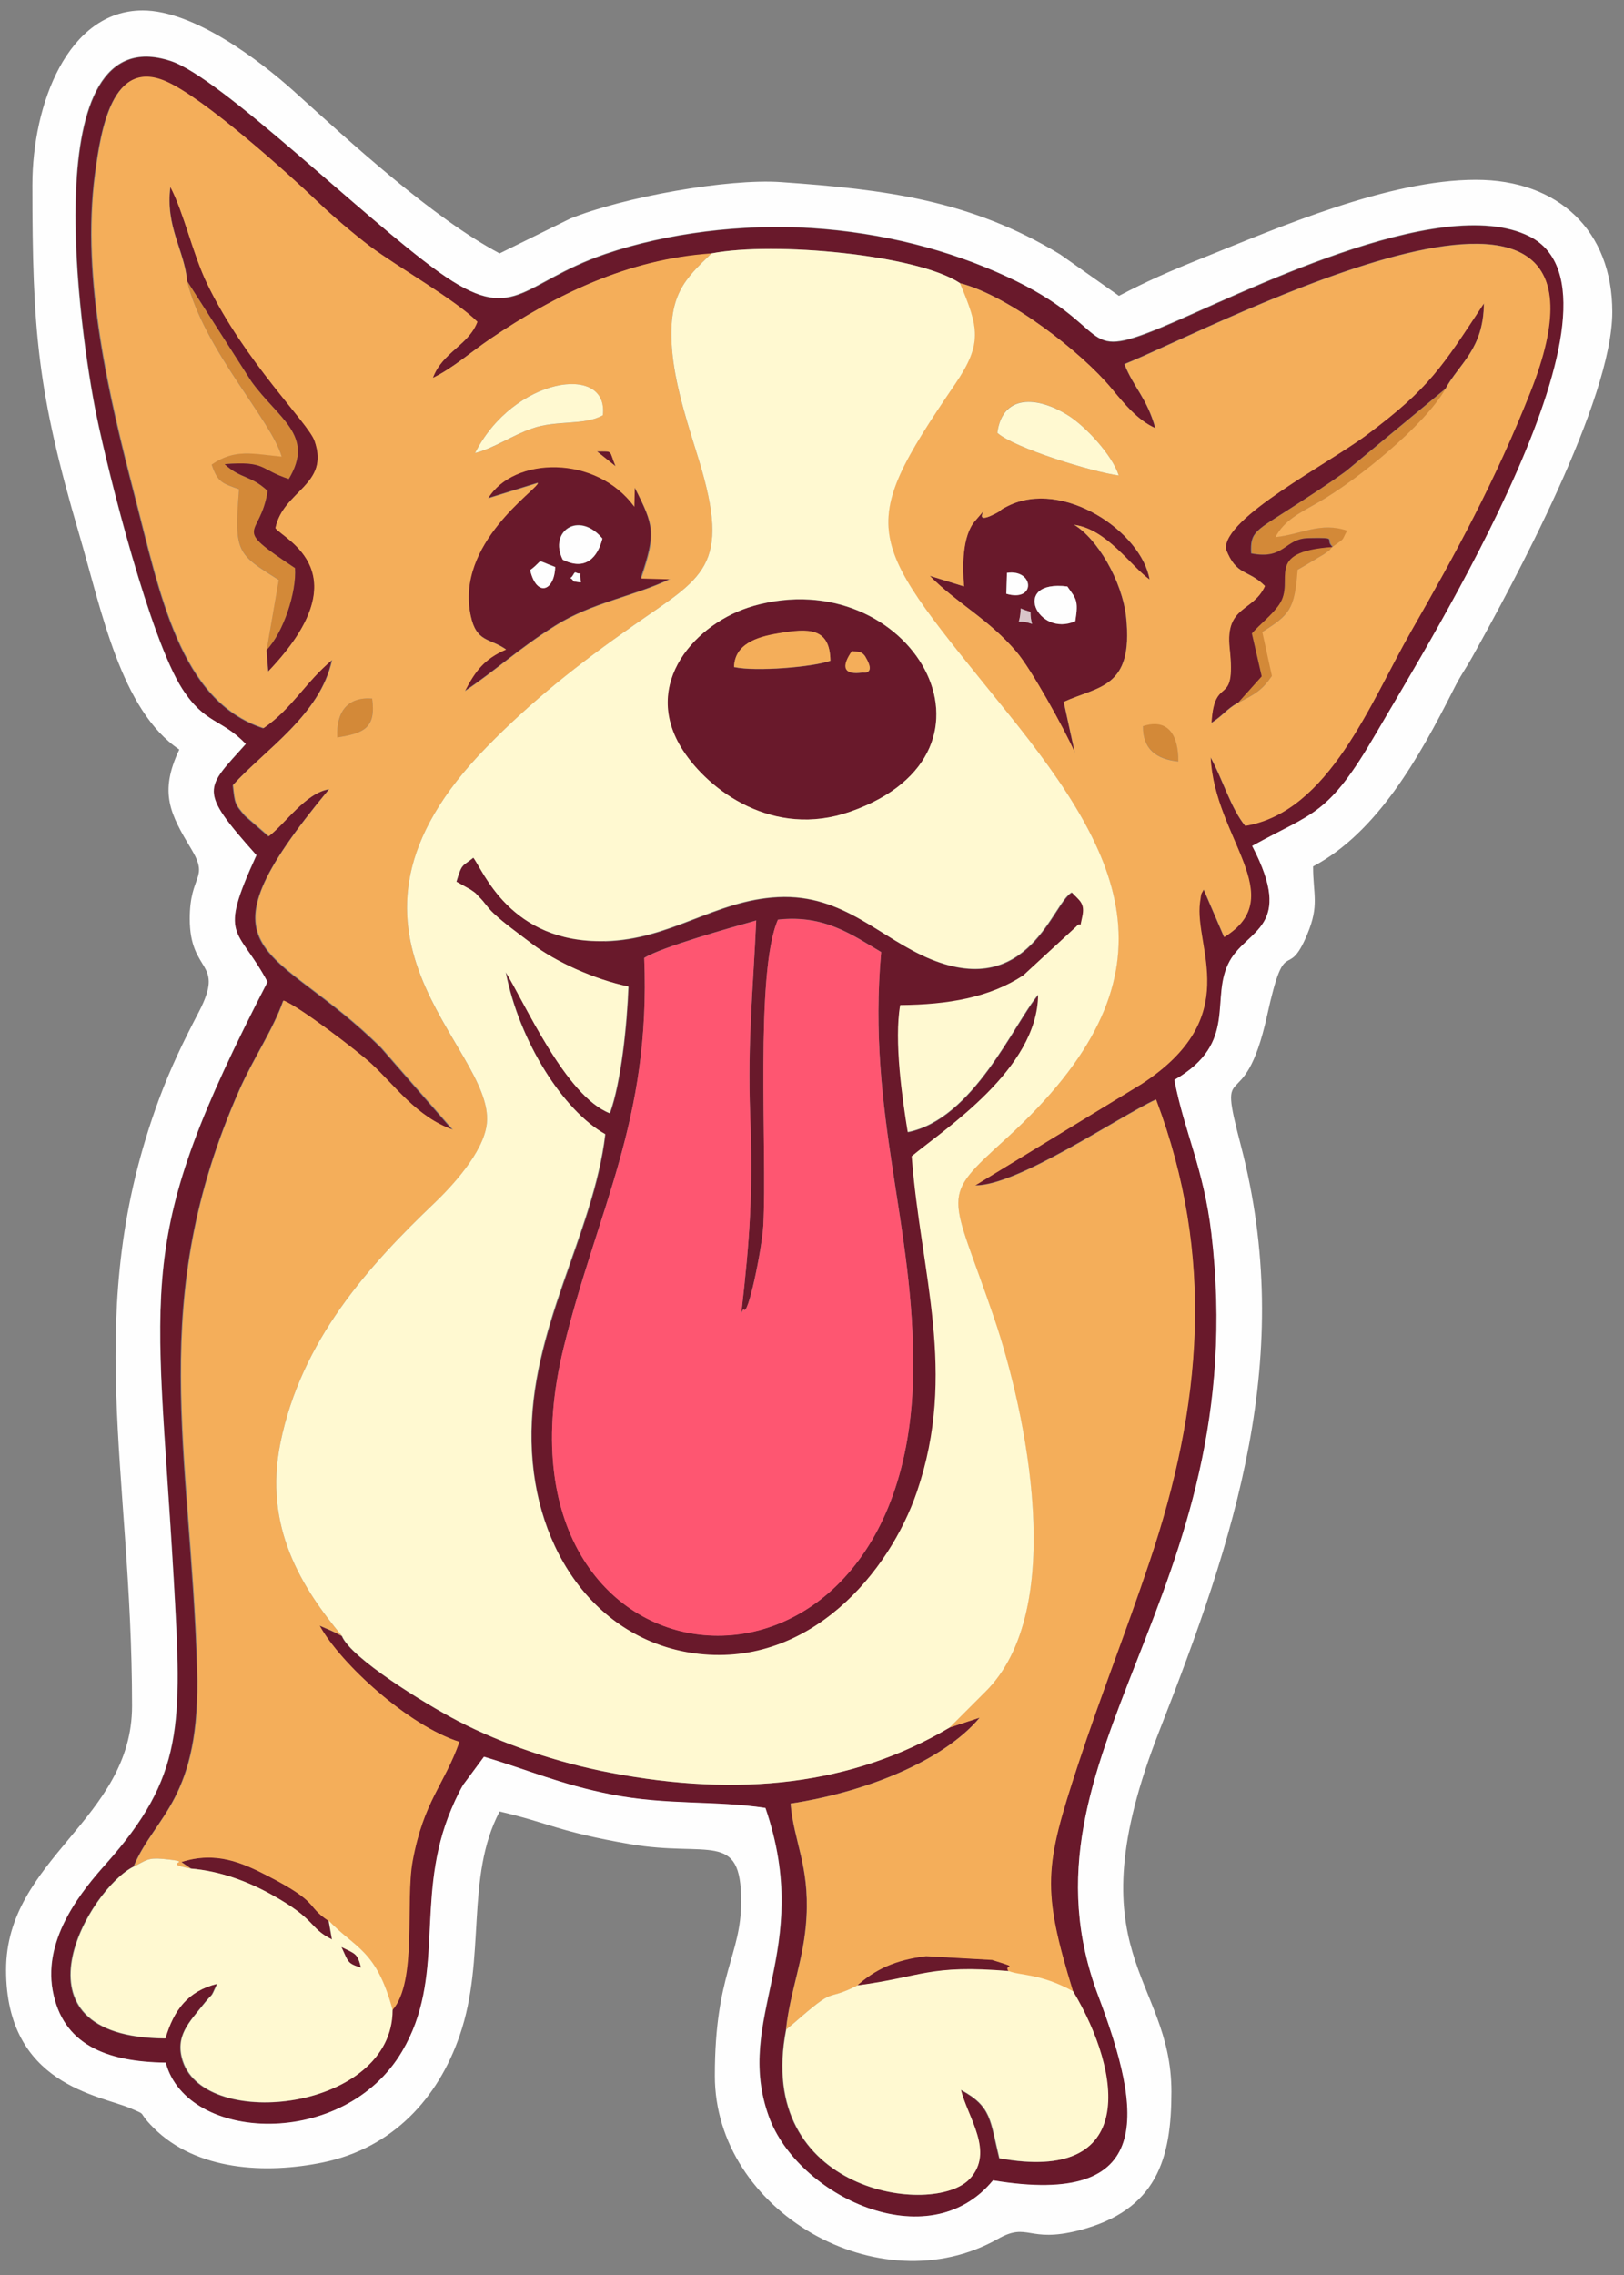<?xml version="1.0" encoding="UTF-8"?>
<!DOCTYPE svg PUBLIC "-//W3C//DTD SVG 1.1//EN" "http://www.w3.org/Graphics/SVG/1.1/DTD/svg11.dtd">
<!-- Creator: CorelDRAW 2017 -->
<svg xmlns="http://www.w3.org/2000/svg" xml:space="preserve" width="77.72mm" height="108.81mm" version="1.1" style="shape-rendering:geometricPrecision; text-rendering:geometricPrecision; image-rendering:optimizeQuality; fill-rule:evenodd; clip-rule:evenodd"
viewBox="0 0 7772 10881"
 xmlns:xlink="http://www.w3.org/1999/xlink">
 <rect x="0" y="0" width="7772" height="10881" fill="#808080" stroke="none"/>
 <defs>
  <style type="text/css">
   <![CDATA[
    .fil1 {fill:#69192B}
    .fil0 {fill:#D38938}
    .fil6 {fill:#D9C5C9}
    .fil3 {fill:#F4AE5A}
    .fil5 {fill:#FE5671}
    .fil2 {fill:#FEFEFE}
    .fil4 {fill:#FFF9D1}
   ]]>
  </style>
 </defs>
 <g id="Capa_x0020_1">
  <g id="_2290243712304">
   <g>
    <path class="fil0" d="M1276 3109c80,-83 144,-276 136,-392 -313,-209 -167,-137 -131,-369 -81,-76 -129,-57 -206,-128 200,-16 166,26 307,71 127,-210 -51,-289 -179,-467l-308 -481c81,329 403,665 453,840 -138,-13 -223,-38 -335,38 29,87 50,89 131,118 -24,306 -8,309 190,434l-58 335z"/>
    <path class="fil0" d="M6378 2615c67,-48 41,-24 71,-78 -129,-42 -214,17 -343,31 42,-81 117,-116 208,-168 184,-105 505,-365 606,-542l-476 394c-89,65 -168,114 -256,172 -175,114 -204,116 -198,222 162,32 158,-71 275,-73 150,-3 73,4 115,42z"/>
    <path class="fil0" d="M5925 3361c85,-43 115,-61 163,-129l-46 -210c128,-83 155,-106 169,-298 32,-17 44,-25 77,-45 11,-7 42,-24 47,-28 43,-30 21,-13 42,-36 -337,24 -175,158 -255,275 -36,52 -95,96 -131,139l47 205 -113 126z"/>
    <path class="fil0" d="M1614 3527c124,-20 186,-43 167,-186 -117,-9 -172,63 -167,186z"/>
    <path class="fil0" d="M5639 3641c1,-122 -46,-209 -169,-169 -2,109 64,159 169,169z"/>
   </g>
   <g>
    <path class="fil1" d="M3405 1212c298,-58 985,6 1189,142 237,61 583,333 723,502 58,70 126,153 211,191 -40,-144 -103,-194 -148,-306 452,-183 2502,-1274 1942,134 -170,428 -358,772 -571,1144 -194,339 -392,863 -793,930 -68,-83 -108,-224 -166,-328 18,387 381,665 65,860l-98 -228c-14,30 -10,6 -18,62 -29,217 214,548 -280,869l-796 485c202,3 680,-324 866,-411 284,750 221,1464 -32,2212 -112,333 -236,644 -342,970 -159,487 -174,592 -23,1085 235,393 308,919 -353,798 -45,-181 -35,-247 -184,-327 34,134 162,296 43,425 -170,185 -1032,67 -879,-714 20,-188 87,-336 98,-537 14,-249 -61,-362 -76,-544 355,-54 732,-203 905,-411l-146 48c-467,276 -1006,333 -1620,216 -255,-49 -521,-138 -732,-248 -161,-84 -511,-300 -555,-406 -50,-27 -59,-29 -107,-50 98,181 424,479 669,556 -74,207 -170,282 -224,570 -36,196 22,577 -97,713 1,479 -893,581 -1003,245 -39,-120 32,-187 98,-271 53,-67 29,-18 66,-99 -142,35 -208,125 -248,261 -778,-6 -364,-717 -151,-822 102,-245 323,-320 304,-946 -32,-1047 -244,-1760 202,-2768 68,-154 160,-286 210,-427 75,28 356,242 420,302 114,106 217,255 391,316l-341 -391c-508,-507 -929,-421 -251,-1238 -111,17 -209,164 -289,225l-113 -98c-49,-58 -48,-58 -58,-147 152,-168 420,-337 474,-598 -129,107 -192,233 -328,326 -401,-131 -494,-642 -618,-1120 -118,-456 -255,-1026 -188,-1530 29,-220 84,-554 339,-443 180,79 573,429 731,581 61,58 168,149 245,208 127,97 411,257 514,361 -41,112 -167,145 -213,268 95,-46 184,-125 274,-186 309,-210 658,-382 1059,-409zm-2228 2347c-194,217 -232,215 51,532 -187,407 -92,337 53,606 -645,1247 -532,1414 -449,2855 41,702 49,944 -325,1364 -106,118 -301,349 -254,605 47,257 252,341 541,345 102,382 855,416 1132,-55 207,-351 65,-710 219,-1118 20,-54 44,-106 72,-155l100 -135c216,64 365,132 608,180 268,53 500,28 739,65 234,684 -154,1003 16,1475 136,377 763,684 1073,306 781,130 715,-323 504,-882 -437,-1156 749,-1906 541,-3649 -37,-308 -127,-479 -177,-732 311,-179 166,-391 265,-569 86,-154 310,-159 108,-549 295,-164 362,-141 593,-538 265,-455 1291,-2098 734,-2378 -431,-216 -1403,287 -1761,435 -409,170 -216,0 -741,-243 -275,-127 -593,-210 -934,-232 -333,-21 -691,23 -986,124 -413,141 -432,347 -798,86 -357,-255 -1042,-929 -1283,-1009 -656,-215 -433,1312 -355,1695 60,292 258,1070 410,1307 110,171 188,143 305,265z"/>
    <path class="fil1" d="M3548 6279c4,-6 9,-22 11,-18 19,45 87,-287 94,-401 19,-351 -41,-1209 70,-1462 222,-25 357,74 494,155 -69,778 163,1305 153,2014 -25,1798 -2088,1583 -1673,-121 163,-667 418,-1087 386,-1865 83,-52 415,-145 536,-179 -15,336 -41,575 -29,926 14,372 -1,594 -42,950zm-654 -1777c-454,10 -581,-340 -628,-399 -56,44 -54,25 -81,115l68 38c36,26 17,11 41,35 30,30 35,46 71,80 48,46 111,90 183,145 113,86 298,170 461,204 -7,183 -35,457 -89,606 -212,-81 -411,-537 -498,-674 65,333 276,662 476,774 -56,481 -363,931 -353,1470 10,532 324,962 801,1016 533,60 912,-389 1044,-775 195,-571 18,-1044 -25,-1605 158,-131 603,-417 605,-773 -117,138 -310,594 -624,657 -26,-159 -66,-438 -36,-607 230,-1 428,-35 589,-142l253 -233c30,-32 13,27 29,-46 15,-66 -12,-78 -50,-118 -91,44 -202,511 -673,320 -244,-99 -418,-314 -734,-298 -301,15 -513,204 -829,211z"/>
    <path class="fil1" d="M4142 3143c52,86 -12,74 -12,74 -94,14 -104,-28 -52,-102 28,5 46,-2 65,28zm-629 48c3,-109 107,-143 211,-161 147,-25 248,-28 250,131 -85,30 -357,53 -461,30zm92 -292c-273,77 -544,371 -338,690 125,193 433,423 801,294 821,-289 287,-1197 -464,-984z"/>
    <path class="fil1" d="M4885 2910c71,30 33,-9 54,74 -89,-31 -58,28 -54,-74zm261 61c-180,80 -312,-200 -38,-166 40,58 55,64 38,166zm-327 -231c131,-20 141,141 -3,100l3 -100zm-205 65l-165 -51c127,130 282,205 416,365 68,81 224,359 278,480l-53 -242c167,-76 334,-64 299,-403 -19,-179 -141,-380 -249,-444 156,21 269,196 361,262 -38,-229 -414,-483 -678,-352 -56,28 -16,14 -63,38 -134,69 8,-84 -94,33 -63,73 -61,220 -53,314z"/>
    <path class="fil1" d="M2777 2743c-4,49 23,44 -31,38 -26,-33 -21,-1 -4,-31 14,-24 8,-7 34,-7zm-240 -17c71,-52 18,-52 120,-15 -4,115 -88,148 -120,15zm156 -50c-68,-137 77,-236 190,-101 -22,91 -80,157 -190,101zm-358 -294l239 -74c-5,34 -398,289 -322,636 28,128 90,106 169,161 -103,44 -147,102 -197,199 152,-101 254,-200 432,-312 178,-112 377,-140 553,-225l-143 -4c73,-216 63,-250 -31,-435l-2 92c-182,-250 -578,-241 -700,-40z"/>
    <path class="fil1" d="M5925 3361l113 -126 -47 -205c36,-43 96,-87 131,-139 80,-117 -82,-251 255,-275 -43,-38 35,-45 -115,-42 -117,2 -112,105 -275,73 -6,-106 23,-108 198,-222 88,-57 167,-107 256,-172l476 -394c66,-121 183,-189 184,-409 -202,305 -262,405 -558,627 -188,141 -690,399 -677,548 51,132 105,95 187,177 -56,127 -191,92 -169,298 32,296 -73,116 -87,357 59,-39 69,-63 126,-96z"/>
    <path class="fil1" d="M895 1343l308 481c128,178 306,257 179,467 -141,-46 -107,-87 -307,-71 77,71 125,52 206,128 -36,233 -183,160 131,369 8,115 -56,309 -136,392l8 102c453,-474 75,-631 35,-686 37,-181 262,-205 187,-418 -31,-86 -333,-378 -514,-751 -70,-146 -110,-335 -176,-463 -25,190 68,306 80,450z"/>
    <path class="fil1" d="M913 8937c141,13 270,61 381,122 224,123 179,160 294,217l-16 -90c-113,-74 -35,-83 -291,-215 -123,-64 -248,-118 -413,-66l45 31z"/>
    <path class="fil1" d="M4101 9497c315,-41 342,-101 728,-69 -33,-39 70,-8 -80,-55l-316 -18c-149,17 -244,63 -332,142z"/>
    <path class="fil1" d="M1728 9411c-18,-68 -24,-64 -94,-99 34,71 26,78 94,99z"/>
    <path class="fil1" d="M2946 2230c-33,-78 -8,-71 -89,-71l89 71z"/>
   </g>
   <g>
    <path class="fil2" d="M5993 4047c203,390 -22,395 -108,549 -99,178 46,390 -265,569 49,252 140,423 177,732 208,1743 -977,2493 -541,3649 211,559 277,1011 -504,882 -310,378 -937,72 -1073,-306 -171,-473 218,-791 -16,-1475 -240,-37 -472,-12 -739,-65 -243,-48 -392,-116 -608,-180l-100 135c-28,49 -51,101 -72,155 -154,408 -12,766 -219,1118 -277,471 -1030,437 -1132,55 -289,-4 -494,-89 -541,-345 -47,-256 149,-487 254,-605 374,-420 365,-662 325,-1364 -83,-1440 -196,-1608 449,-2855 -144,-270 -239,-200 -53,-606 -283,-317 -244,-315 -51,-532 -117,-122 -195,-94 -305,-265 -152,-237 -350,-1015 -410,-1307 -79,-382 -301,-1910 355,-1695 242,79 926,753 1283,1009 366,261 385,55 798,-86 295,-100 653,-145 986,-124 341,22 659,105 934,232 526,242 332,412 741,243 358,-148 1330,-651 1761,-435 557,280 -470,1923 -734,2378 -231,397 -297,374 -593,538zm-5838 -3165c0,701 24,991 223,1670 109,371 200,844 480,1033 -98,206 -43,309 57,475 88,146 -7,119 -7,334 0,267 172,199 43,447 -75,143 -135,268 -190,416 -374,1013 -129,1774 -129,2902 0,543 -603,730 -603,1263 0,550 448,598 597,662 86,37 24,8 109,93 205,205 537,222 812,165 333,-69 550,-307 653,-607 128,-371 25,-756 191,-1071 241,56 278,96 624,156 377,65 532,-68 532,274 0,261 -126,343 -126,834 0,648 787,1101 1355,780 145,-82 143,21 385,-40 379,-96 445,-348 445,-664 0,-553 -478,-653 -58,-1725 361,-923 654,-1793 390,-2802 -118,-449 13,-107 126,-620 89,-406 94,-153 192,-388 59,-141 28,-189 28,-325 307,-163 507,-520 670,-842 38,-76 53,-91 92,-160 197,-354 670,-1226 670,-1650 0,-389 -258,-632 -653,-632 -418,0 -939,226 -1310,375 -150,60 -265,110 -398,180l-281 -198c-429,-260 -837,-311 -1336,-346 -253,-18 -754,71 -1010,175l-337 166c-320,-170 -707,-525 -986,-777 -167,-150 -480,-385 -722,-385 -360,0 -528,452 -528,834z"/>
    <path class="fil2" d="M5146 2971c17,-103 2,-108 -38,-166 -274,-34 -142,246 38,166z"/>
    <path class="fil2" d="M2693 2677c109,55 167,-11 190,-101 -112,-134 -258,-35 -190,101z"/>
    <path class="fil2" d="M2537 2727c32,133 117,99 120,-15 -102,-37 -49,-37 -120,15z"/>
    <path class="fil2" d="M4819 2740l-3 100c143,42 133,-119 3,-100z"/>
    <path class="fil2" d="M2746 2781c54,7 27,12 31,-38 -26,1 -21,-16 -34,7 -18,30 -22,-2 4,31z"/>
   </g>
   <g>
    <path class="fil3" d="M1614 3527c-6,-123 50,-195 167,-186 20,143 -42,166 -167,186zm1596 -758c-177,85 -375,113 -553,225 -178,112 -281,211 -432,312 50,-97 94,-155 197,-199 -79,-56 -142,-33 -169,-161 -75,-347 317,-602 322,-636l-239 74c122,-201 518,-210 700,40l2 -92c94,185 104,219 31,435l143 4zm-353 -610c81,0 56,-7 89,71l-89 -71zm-584 9c183,-364 641,-433 612,-182 -88,50 -222,23 -338,63 -95,33 -179,94 -274,118zm-997 941l58 -335c-198,-125 -215,-128 -190,-434 -80,-29 -102,-32 -131,-118 112,-77 196,-51 335,-38 -50,-175 -372,-511 -453,-840 -12,-144 -105,-260 -80,-450 67,129 106,318 176,463 180,373 483,665 514,751 75,213 -150,237 -187,418 40,54 418,212 -35,686l-8 -102zm-635 5818c60,-30 65,-43 140,-36 175,17 -33,16 132,46l-45 -31c164,-53 289,2 413,66 256,132 179,141 291,215 131,135 229,139 306,427 120,-135 61,-516 97,-713 53,-287 150,-362 224,-570 -245,-78 -570,-375 -669,-556 48,21 57,23 107,50 -192,-231 -377,-521 -295,-924 100,-491 420,-845 740,-1150 70,-66 234,-236 248,-379 36,-368 -877,-904 -1,-1799 216,-220 437,-395 703,-582 329,-231 471,-275 312,-793 -48,-156 -110,-337 -126,-507 -28,-282 63,-358 187,-479 -401,27 -750,199 -1059,409 -90,61 -179,140 -274,186 46,-124 171,-156 213,-268 -103,-104 -386,-265 -514,-361 -78,-59 -185,-150 -245,-208 -159,-152 -551,-502 -731,-581 -255,-112 -310,223 -339,443 -66,504 70,1074 188,1530 124,479 217,989 618,1120 136,-93 199,-218 328,-326 -55,261 -322,430 -474,598 10,89 8,89 58,147l113 98c80,-61 177,-208 289,-225 -678,817 -257,731 251,1238l341 391c-174,-61 -277,-211 -391,-316 -65,-60 -346,-274 -420,-302 -50,142 -142,274 -210,427 -446,1007 -233,1720 -202,2768 19,626 -202,701 -304,946z"/>
    <path class="fil3" d="M5470 3473c123,-40 170,47 169,169 -105,-10 -171,-60 -169,-169zm-856 -668c-8,-94 -10,-242 53,-314 102,-117 -40,35 94,-33 47,-24 7,-10 63,-38 264,-131 639,123 678,352 -92,-66 -205,-241 -361,-262 108,64 230,265 249,444 35,339 -133,327 -299,403l53 242c-54,-121 -209,-399 -278,-480 -135,-159 -289,-235 -416,-365l165 51zm159 -735c24,-188 193,-176 339,-83 81,51 209,186 242,287 -124,-16 -502,-132 -581,-204zm2145 -211c-101,177 -422,436 -606,542 -91,52 -166,87 -208,168 129,-14 214,-74 343,-31 -30,53 -4,30 -71,78 -21,22 1,6 -42,36 -5,3 -36,21 -47,28 -34,20 -46,28 -77,45 -14,193 -40,215 -169,298l46 210c-47,68 -78,86 -163,129 -57,33 -67,58 -126,96 14,-241 119,-61 87,-357 -22,-206 112,-172 169,-298 -82,-82 -136,-45 -187,-177 -13,-149 489,-407 677,-548 297,-222 357,-322 558,-627 -2,220 -119,288 -184,409zm-2325 -505c89,212 110,288 -23,483 -490,718 -425,734 254,1576 558,691 842,1256 -8,2031 -327,298 -268,243 -58,864 148,437 358,1393 -46,1786l-169 169 146 -48c-174,208 -550,358 -905,411 15,181 90,295 76,544 -11,201 -78,349 -98,537l33 -27c218,-191 140,-99 305,-182 88,-78 183,-124 332,-142l316 18c150,47 46,16 80,55 56,23 149,10 308,97 -152,-494 -137,-598 23,-1085 107,-326 230,-636 342,-970 252,-748 315,-1462 32,-2212 -186,87 -664,414 -866,411l796 -485c494,-321 251,-653 280,-869 8,-56 4,-33 18,-62l98 228c316,-195 -47,-473 -65,-860 58,104 97,245 166,328 401,-67 599,-591 793,-930 213,-372 401,-716 571,-1144 559,-1408 -1491,-317 -1942,-134 44,112 107,161 148,306 -85,-37 -153,-121 -211,-191 -141,-170 -487,-441 -723,-502z"/>
    <path class="fil3" d="M3513 3190c105,23 377,0 461,-30 -2,-159 -103,-156 -250,-131 -104,17 -208,52 -211,161z"/>
    <path class="fil3" d="M4130 3216c0,0 64,12 12,-74 -18,-30 -37,-23 -65,-28 -52,74 -42,116 52,102z"/>
   </g>
   <g>
    <path class="fil4" d="M2184 4217c27,-89 25,-70 81,-115 47,59 174,409 628,399 316,-7 528,-196 829,-211 316,-16 490,199 734,298 471,191 582,-276 673,-320 38,40 65,52 50,118 -16,73 1,13 -29,46l-253 233c-161,106 -359,140 -589,142 -30,170 10,448 36,607 315,-63 508,-519 624,-657 -2,356 -447,642 -605,773 43,561 220,1034 25,1605 -132,386 -511,835 -1044,775 -477,-54 -791,-484 -801,-1016 -11,-539 296,-989 353,-1470 -200,-112 -411,-441 -476,-774 87,137 286,593 498,674 54,-149 82,-422 89,-606 -163,-34 -348,-118 -461,-204 -72,-55 -134,-99 -183,-145 -36,-34 -40,-50 -71,-80 -24,-24 -5,-10 -41,-35l-68 -38zm1421 -1319c750,-213 1284,696 464,984 -368,129 -676,-101 -801,-294 -206,-319 65,-613 338,-690zm-200 -1686c-124,121 -215,197 -187,479 17,170 78,351 126,507 159,518 17,562 -312,793 -267,187 -488,362 -703,582 -876,894 37,1430 1,1799 -14,142 -178,312 -248,379 -320,305 -640,659 -740,1150 -82,403 103,693 295,924 44,106 394,322 555,406 211,110 477,200 732,248 614,117 1153,60 1620,-216l169 -169c403,-393 194,-1349 46,-1786 -211,-621 -269,-566 58,-864 850,-775 565,-1340 8,-2031 -679,-842 -744,-858 -254,-1576 133,-195 112,-271 23,-483 -204,-136 -891,-200 -1189,-142z"/>
    <path class="fil4" d="M4101 9497c-165,83 -87,-9 -305,182l-33 27c-153,782 709,900 879,714 118,-129 -10,-291 -43,-425 149,80 140,146 184,327 661,122 588,-404 353,-798 -159,-87 -252,-74 -308,-97 -386,-32 -413,28 -728,69z"/>
    <path class="fil4" d="M1728 9411c-68,-21 -60,-27 -94,-99 69,34 76,30 94,99zm-1087 -484c-213,105 -627,816 151,822 40,-135 107,-226 248,-261 -37,81 -13,32 -66,99 -67,84 -138,151 -98,271 110,336 1004,234 1003,-245 -78,-288 -176,-292 -306,-427l16 90c-114,-57 -70,-94 -294,-217 -111,-61 -240,-110 -381,-122 -165,-30 43,-29 -132,-46 -75,-7 -81,6 -140,36z"/>
    <path class="fil4" d="M4773 2070c79,72 457,188 581,204 -33,-101 -161,-236 -242,-287 -146,-92 -314,-104 -339,83z"/>
    <path class="fil4" d="M2273 2167c95,-25 178,-85 274,-118 116,-41 250,-13 338,-63 30,-251 -429,-182 -612,182z"/>
   </g>
   <path class="fil5" d="M3548 6279c41,-356 56,-579 42,-950 -13,-351 14,-589 29,-926 -121,34 -453,127 -536,179 32,778 -223,1198 -386,1865 -416,1703 1648,1919 1673,121 10,-708 -223,-1235 -153,-2014 -137,-81 -272,-180 -494,-155 -111,252 -51,1111 -70,1462 -6,114 -75,446 -94,401 -2,-4 -7,12 -11,18z"/>
   <path class="fil6" d="M4939 2984c-20,-82 17,-43 -54,-74 -4,101 -36,42 54,74z"/>
  </g>
 </g>
</svg>
